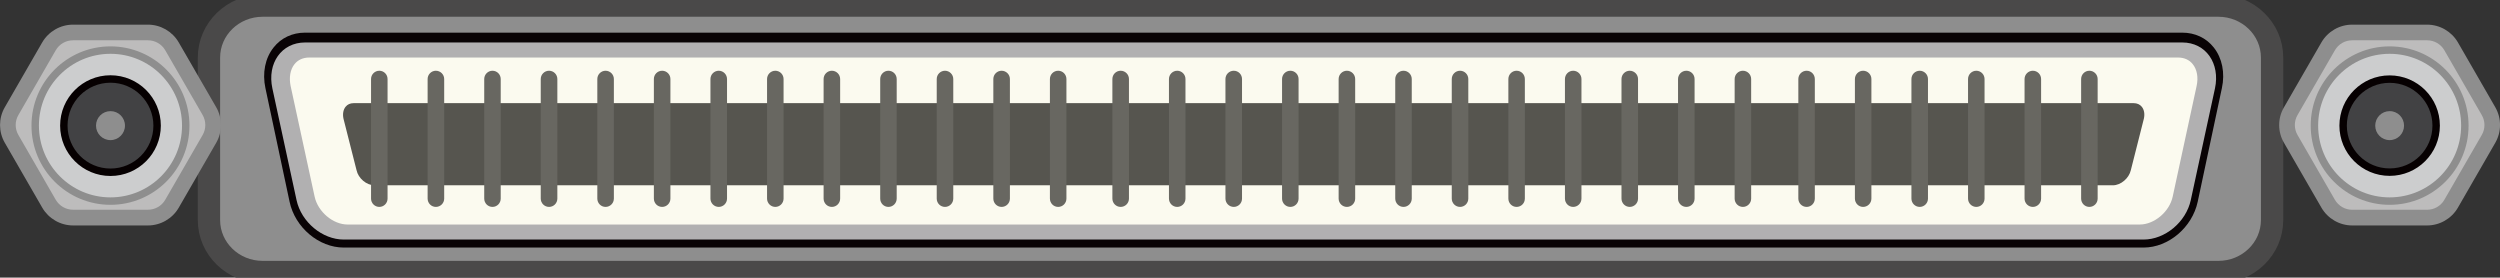 <?xml version="1.0" encoding="utf-8"?>
<!-- Generator: Adobe Illustrator 16.0.0, SVG Export Plug-In . SVG Version: 6.00 Build 0)  -->
<!DOCTYPE svg PUBLIC "-//W3C//DTD SVG 1.1//EN" "http://www.w3.org/Graphics/SVG/1.1/DTD/svg11.dtd">
<svg version="1.1" id="图层_1" xmlns="http://www.w3.org/2000/svg" xmlns:xlink="http://www.w3.org/1999/xlink" x="0px" y="0px"
	 width="84px" height="9.328px" viewBox="0 0 84 9.328" enable-background="new 0 0 84 9.328" xml:space="preserve">
<rect x="0" y="0" width="84" height="9.328" fill="#333333" stroke="none"/>
<g>
	<path fill="#8E8E8E" stroke="#4A4949" stroke-width="0.75" stroke-miterlimit="10" d="M76.342,7.394
		c0,0.965-0.809,1.746-1.803,1.746H8.824c-0.995,0-1.803-0.781-1.803-1.746V1.935c0-0.965,0.808-1.747,1.803-1.747h65.715
		c0.994,0,1.803,0.782,1.803,1.747V7.394z"/>
	<path fill="#090305" d="M11.55,8.318c-0.837,0-1.638-0.676-1.82-1.539L8.918,2.961C8.809,2.45,8.909,1.951,9.193,1.595
		c0.252-0.321,0.629-0.498,1.058-0.498h63.073c0.428,0,0.805,0.177,1.058,0.498c0.283,0.356,0.385,0.855,0.273,1.367l-0.812,3.817
		c-0.185,0.863-0.983,1.539-1.819,1.539H11.55z"/>
	<path fill="#B1B0B1" d="M73.61,6.724c-0.16,0.74-0.867,1.325-1.586,1.325H11.55c-0.719,0-1.426-0.586-1.586-1.325L9.152,2.972
		C8.969,2.126,9.46,1.427,10.251,1.427h63.073c0.792,0,1.28,0.7,1.099,1.545L73.61,6.724z"/>
	<path fill="#FBFAEF" d="M11.679,7.544c-0.492,0-0.999-0.43-1.108-0.939L9.765,2.89C9.706,2.601,9.752,2.333,9.897,2.154
		c0.115-0.144,0.288-0.221,0.495-0.221h62.789c0.209,0,0.379,0.077,0.494,0.221c0.146,0.179,0.195,0.447,0.131,0.737l-0.803,3.714
		c-0.109,0.511-0.618,0.939-1.107,0.939H11.679z"/>
	<path fill="#56554F" d="M12.584,6.226c-0.269,0-0.546-0.232-0.605-0.511l-0.438-1.727c-0.034-0.157-0.008-0.303,0.071-0.401
		c0.063-0.079,0.155-0.121,0.27-0.121h59.811c0.113,0,0.207,0.042,0.271,0.121c0.079,0.098,0.106,0.243,0.07,0.401l-0.437,1.726
		c-0.061,0.277-0.339,0.512-0.604,0.512H12.584L12.584,6.226z"/>
	<g>
		<path fill="#686761" d="M13.022,6.673c0,0.154-0.124,0.279-0.277,0.279l0,0c-0.153,0-0.278-0.125-0.278-0.279V2.656
			c0-0.154,0.125-0.279,0.278-0.279l0,0c0.154,0,0.277,0.125,0.277,0.279V6.673z"/>
		<path fill="#686761" d="M14.925,6.673c0,0.154-0.126,0.279-0.28,0.279l0,0c-0.153,0-0.277-0.125-0.277-0.279V2.656
			c0-0.154,0.125-0.279,0.277-0.279l0,0c0.154,0,0.28,0.125,0.28,0.279V6.673z"/>
		<path fill="#686761" d="M16.824,6.673c0,0.154-0.123,0.279-0.277,0.279l0,0c-0.154,0-0.277-0.125-0.277-0.279V2.656
			c0-0.154,0.125-0.279,0.277-0.279l0,0c0.154,0,0.277,0.125,0.277,0.279V6.673z"/>
		<path fill="#686761" d="M18.727,6.673c0,0.154-0.125,0.279-0.279,0.279l0,0c-0.153,0-0.279-0.125-0.279-0.279V2.656
			c0-0.154,0.125-0.279,0.279-0.279l0,0c0.154,0,0.279,0.125,0.279,0.279V6.673z"/>
		<path fill="#686761" d="M20.626,6.673c0,0.154-0.125,0.279-0.279,0.279l0,0c-0.154,0-0.277-0.125-0.277-0.279V2.656
			c0-0.154,0.125-0.279,0.277-0.279l0,0c0.153,0,0.279,0.125,0.279,0.279V6.673z"/>
		<path fill="#686761" d="M22.526,6.673c0,0.154-0.125,0.279-0.278,0.279l0,0c-0.155,0-0.278-0.125-0.278-0.279V2.656
			c0-0.154,0.123-0.279,0.278-0.279l0,0c0.153,0,0.278,0.125,0.278,0.279V6.673z"/>
		<path fill="#686761" d="M24.428,6.673c0,0.154-0.125,0.279-0.278,0.279l0,0c-0.153,0-0.279-0.125-0.279-0.279V2.656
			c0-0.154,0.125-0.279,0.279-0.279l0,0c0.153,0,0.278,0.125,0.278,0.279V6.673z"/>
		<path fill="#686761" d="M26.328,6.673c0,0.154-0.125,0.279-0.277,0.279l0,0c-0.153,0-0.278-0.125-0.278-0.279V2.656
			c0-0.154,0.125-0.279,0.278-0.279l0,0c0.152,0,0.277,0.125,0.277,0.279V6.673z"/>
		<path fill="#686761" d="M28.229,6.673c0,0.154-0.125,0.279-0.278,0.279l0,0c-0.154,0-0.278-0.125-0.278-0.279V2.656
			c0-0.154,0.125-0.279,0.278-0.279l0,0c0.153,0,0.278,0.125,0.278,0.279V6.673z"/>
		<path fill="#686761" d="M30.129,6.673c0,0.154-0.125,0.279-0.278,0.279l0,0c-0.154,0-0.276-0.125-0.276-0.279V2.656
			c0-0.154,0.124-0.279,0.276-0.279l0,0c0.154,0,0.278,0.125,0.278,0.279V6.673z"/>
		<path fill="#686761" d="M32.03,6.673c0,0.154-0.125,0.279-0.278,0.279l0,0c-0.155,0-0.278-0.125-0.278-0.279V2.656
			c0-0.154,0.125-0.279,0.278-0.279l0,0c0.151,0,0.278,0.125,0.278,0.279V6.673z"/>
		<path fill="#686761" d="M33.933,6.673c0,0.154-0.125,0.279-0.279,0.279l0,0c-0.154,0-0.278-0.125-0.278-0.279V2.656
			c0-0.154,0.125-0.279,0.278-0.279l0,0c0.152,0,0.279,0.125,0.279,0.279V6.673z"/>
		<path fill="#686761" d="M35.832,6.673c0,0.154-0.125,0.279-0.278,0.279l0,0c-0.154,0-0.277-0.125-0.277-0.279V2.656
			c0-0.154,0.123-0.279,0.277-0.279l0,0c0.154,0,0.278,0.125,0.278,0.279V6.673z"/>
		<path fill="#686761" d="M37.933,6.673c0,0.154-0.125,0.279-0.279,0.279l0,0c-0.154,0-0.278-0.125-0.278-0.279V2.656
			c0-0.154,0.124-0.279,0.278-0.279l0,0c0.154,0,0.279,0.125,0.279,0.279V6.673z"/>
		<path fill="#686761" d="M39.832,6.673c0,0.154-0.124,0.279-0.278,0.279l0,0c-0.154,0-0.277-0.125-0.277-0.279V2.656
			c0-0.154,0.125-0.279,0.277-0.279l0,0c0.154,0,0.278,0.125,0.278,0.279V6.673z"/>
		<path fill="#686761" d="M41.732,6.673c0,0.154-0.123,0.279-0.277,0.279l0,0c-0.154,0-0.28-0.125-0.28-0.279V2.656
			c0-0.154,0.125-0.279,0.28-0.279l0,0c0.154,0,0.277,0.125,0.277,0.279V6.673z"/>
		<path fill="#686761" d="M43.632,6.673c0,0.154-0.124,0.279-0.277,0.279l0,0c-0.153,0-0.278-0.125-0.278-0.279V2.656
			c0-0.154,0.125-0.279,0.278-0.279l0,0c0.153,0,0.277,0.125,0.277,0.279V6.673z"/>
		<path fill="#686761" d="M45.534,6.673c0,0.154-0.125,0.279-0.279,0.279l0,0c-0.152,0-0.277-0.125-0.277-0.279V2.656
			c0-0.154,0.125-0.279,0.277-0.279l0,0c0.154,0,0.279,0.125,0.279,0.279V6.673z"/>
		<path fill="#686761" d="M47.435,6.673c0,0.154-0.125,0.279-0.277,0.279l0,0c-0.154,0-0.278-0.125-0.278-0.279V2.656
			c0-0.154,0.124-0.279,0.278-0.279l0,0c0.152,0,0.277,0.125,0.277,0.279V6.673z"/>
		<path fill="#686761" d="M49.335,6.673c0,0.154-0.125,0.279-0.277,0.279l0,0c-0.154,0-0.279-0.125-0.279-0.279V2.656
			c0-0.154,0.125-0.279,0.279-0.279l0,0c0.152,0,0.277,0.125,0.277,0.279V6.673z"/>
		<path fill="#686761" d="M51.235,6.673c0,0.154-0.123,0.279-0.278,0.279l0,0c-0.153,0-0.276-0.125-0.276-0.279V2.656
			c0-0.154,0.123-0.279,0.276-0.279l0,0c0.155,0,0.278,0.125,0.278,0.279V6.673z"/>
		<path fill="#686761" d="M53.137,6.673c0,0.154-0.125,0.279-0.278,0.279l0,0c-0.153,0-0.277-0.125-0.277-0.279V2.656
			c0-0.154,0.124-0.279,0.277-0.279l0,0c0.153,0,0.278,0.125,0.278,0.279V6.673z"/>
		<path fill="#686761" d="M55.038,6.673c0,0.154-0.126,0.279-0.279,0.279l0,0c-0.152,0-0.277-0.125-0.277-0.279V2.656
			c0-0.154,0.125-0.279,0.277-0.279l0,0c0.153,0,0.279,0.125,0.279,0.279V6.673z"/>
		<path fill="#686761" d="M56.938,6.673c0,0.154-0.123,0.279-0.277,0.279l0,0c-0.154,0-0.279-0.125-0.279-0.279V2.656
			c0-0.154,0.125-0.279,0.279-0.279l0,0c0.154,0,0.277,0.125,0.277,0.279V6.673z"/>
		<path fill="#686761" d="M58.839,6.673c0,0.154-0.125,0.279-0.277,0.279l0,0c-0.154,0-0.278-0.125-0.278-0.279V2.656
			c0-0.154,0.124-0.279,0.278-0.279l0,0c0.152,0,0.277,0.125,0.277,0.279V6.673z"/>
		<path fill="#686761" d="M60.978,6.673c0,0.154-0.123,0.279-0.275,0.279l0,0c-0.154,0-0.279-0.125-0.279-0.279V2.656
			c0-0.154,0.125-0.279,0.279-0.279l0,0c0.152,0,0.275,0.125,0.275,0.279V6.673z"/>
		<path fill="#686761" d="M62.879,6.673c0,0.154-0.124,0.279-0.278,0.279l0,0c-0.152,0-0.276-0.125-0.276-0.279V2.656
			c0-0.154,0.124-0.279,0.276-0.279l0,0c0.154,0,0.278,0.125,0.278,0.279V6.673z"/>
		<path fill="#686761" d="M64.78,6.673c0,0.154-0.125,0.279-0.278,0.279l0,0c-0.153,0-0.278-0.125-0.278-0.279V2.656
			c0-0.154,0.125-0.279,0.278-0.279l0,0c0.153,0,0.278,0.125,0.278,0.279V6.673z"/>
		<path fill="#686761" d="M66.681,6.673c0,0.154-0.125,0.279-0.277,0.279l0,0c-0.153,0-0.278-0.125-0.278-0.279V2.656
			c0-0.154,0.125-0.279,0.278-0.279l0,0c0.152,0,0.277,0.125,0.277,0.279V6.673z"/>
		<path fill="#686761" d="M68.581,6.673c0,0.154-0.124,0.279-0.277,0.279l0,0c-0.154,0-0.279-0.125-0.279-0.279V2.656
			c0-0.154,0.125-0.279,0.279-0.279l0,0c0.153,0,0.277,0.125,0.277,0.279V6.673z"/>
		<path fill="#686761" d="M70.481,6.673c0,0.154-0.125,0.279-0.278,0.279l0,0c-0.153,0-0.277-0.125-0.277-0.279V2.656
			c0-0.154,0.124-0.279,0.277-0.279l0,0c0.153,0,0.278,0.125,0.278,0.279V6.673z"/>
		<path fill="#BDBCBC" d="M79.032,7.312c-0.33,0-0.639-0.178-0.805-0.465l-1.26-2.181c-0.166-0.287-0.166-0.644,0-0.931l1.26-2.181
			c0.166-0.287,0.475-0.465,0.805-0.465h2.519c0.333,0,0.64,0.179,0.806,0.465l1.26,2.181c0.167,0.288,0.167,0.644,0,0.932
			l-1.26,2.18c-0.166,0.285-0.473,0.465-0.806,0.465H79.032L79.032,7.312z"/>
		<path fill="#8E8E8E" d="M81.551,1.354c0.237,0,0.46,0.127,0.578,0.333l1.259,2.18c0.12,0.206,0.12,0.461,0,0.667l-1.259,2.181
			c-0.118,0.206-0.341,0.333-0.578,0.333h-2.519c-0.237,0-0.458-0.127-0.578-0.333l-1.258-2.181c-0.119-0.206-0.119-0.461,0-0.667
			l1.258-2.18c0.12-0.207,0.341-0.333,0.578-0.333H81.551 M81.551,0.828h-2.519c-0.424,0-0.819,0.229-1.032,0.596l-1.258,2.181
			c-0.216,0.368-0.216,0.825,0,1.193L78,6.978c0.213,0.367,0.608,0.597,1.032,0.597h2.519c0.425,0,0.821-0.229,1.034-0.597
			l1.257-2.181c0.212-0.368,0.212-0.825,0-1.193l-1.257-2.181C82.372,1.057,81.976,0.828,81.551,0.828"/>
		<path fill="#CCCDCE" d="M82.819,4.221c0,1.4-1.131,2.537-2.527,2.537s-2.527-1.136-2.527-2.537s1.131-2.536,2.527-2.536
			S82.819,2.821,82.819,4.221"/>
		<ellipse fill="none" stroke="#8E8E8E" stroke-width="0.25" stroke-miterlimit="10" cx="80.292" cy="4.22" rx="2.527" ry="2.537"/>
		<path fill="#424244" d="M81.854,4.221c0,0.865-0.699,1.567-1.563,1.567c-0.861,0-1.563-0.702-1.563-1.567
			c0-0.865,0.699-1.567,1.563-1.567S81.854,3.355,81.854,4.221"/>
		<circle fill="none" stroke="#060001" stroke-width="0.25" stroke-miterlimit="10" cx="80.292" cy="4.221" r="1.563"/>
		<path fill="#8E8E8E" d="M80.776,4.221c0,0.269-0.215,0.487-0.484,0.487s-0.484-0.218-0.484-0.487s0.217-0.487,0.484-0.487
			C80.562,3.733,80.776,3.952,80.776,4.221"/>
		<path fill="#BDBCBC" d="M2.454,7.312c-0.332,0-0.641-0.178-0.807-0.465L0.388,4.667c-0.166-0.287-0.166-0.644,0-0.931l1.259-2.181
			c0.167-0.287,0.476-0.465,0.807-0.465h2.518c0.331,0,0.64,0.179,0.806,0.465l1.257,2.181c0.166,0.288,0.166,0.644,0,0.932
			l-1.257,2.18C5.612,7.132,5.303,7.312,4.972,7.312H2.454L2.454,7.312z"/>
		<path fill="#8E8E8E" d="M4.972,1.354c0.238,0,0.459,0.127,0.579,0.333l1.259,2.18c0.118,0.206,0.118,0.461,0,0.667L5.551,6.714
			c-0.12,0.206-0.34,0.333-0.579,0.333H2.454c-0.24,0-0.459-0.127-0.58-0.333L0.617,4.534c-0.12-0.206-0.12-0.461,0-0.667
			l1.257-2.18c0.121-0.207,0.34-0.333,0.58-0.333H4.972 M4.972,0.828H2.454c-0.425,0-0.821,0.229-1.035,0.596L0.161,3.604
			c-0.213,0.368-0.213,0.825,0,1.193L1.42,6.978c0.213,0.367,0.61,0.597,1.035,0.597h2.518c0.423,0,0.82-0.229,1.033-0.597
			l1.259-2.181c0.211-0.368,0.211-0.825,0-1.193L6.004,1.423C5.792,1.057,5.395,0.828,4.972,0.828"/>
		<path fill="#CCCDCE" d="M6.241,4.221c0,1.4-1.133,2.537-2.528,2.537c-1.398,0-2.53-1.136-2.53-2.537s1.132-2.536,2.53-2.536
			C5.108,1.685,6.241,2.821,6.241,4.221"/>
		<ellipse fill="none" stroke="#8E8E8E" stroke-width="0.25" stroke-miterlimit="10" cx="3.712" cy="4.22" rx="2.529" ry="2.537"/>
		<path fill="#424244" d="M5.274,4.221c0,0.865-0.699,1.567-1.561,1.567c-0.864,0-1.563-0.702-1.563-1.567
			c0-0.865,0.699-1.567,1.563-1.567C4.575,2.654,5.274,3.355,5.274,4.221"/>
		<ellipse fill="none" stroke="#060001" stroke-width="0.25" stroke-miterlimit="10" cx="3.712" cy="4.221" rx="1.567" ry="1.567"/>
		<path fill="#8E8E8E" d="M4.199,4.221c0,0.269-0.218,0.487-0.486,0.487c-0.27,0-0.487-0.218-0.487-0.487s0.217-0.487,0.487-0.487
			C3.981,3.733,4.199,3.952,4.199,4.221"/>
	</g>
</g>
</svg>
